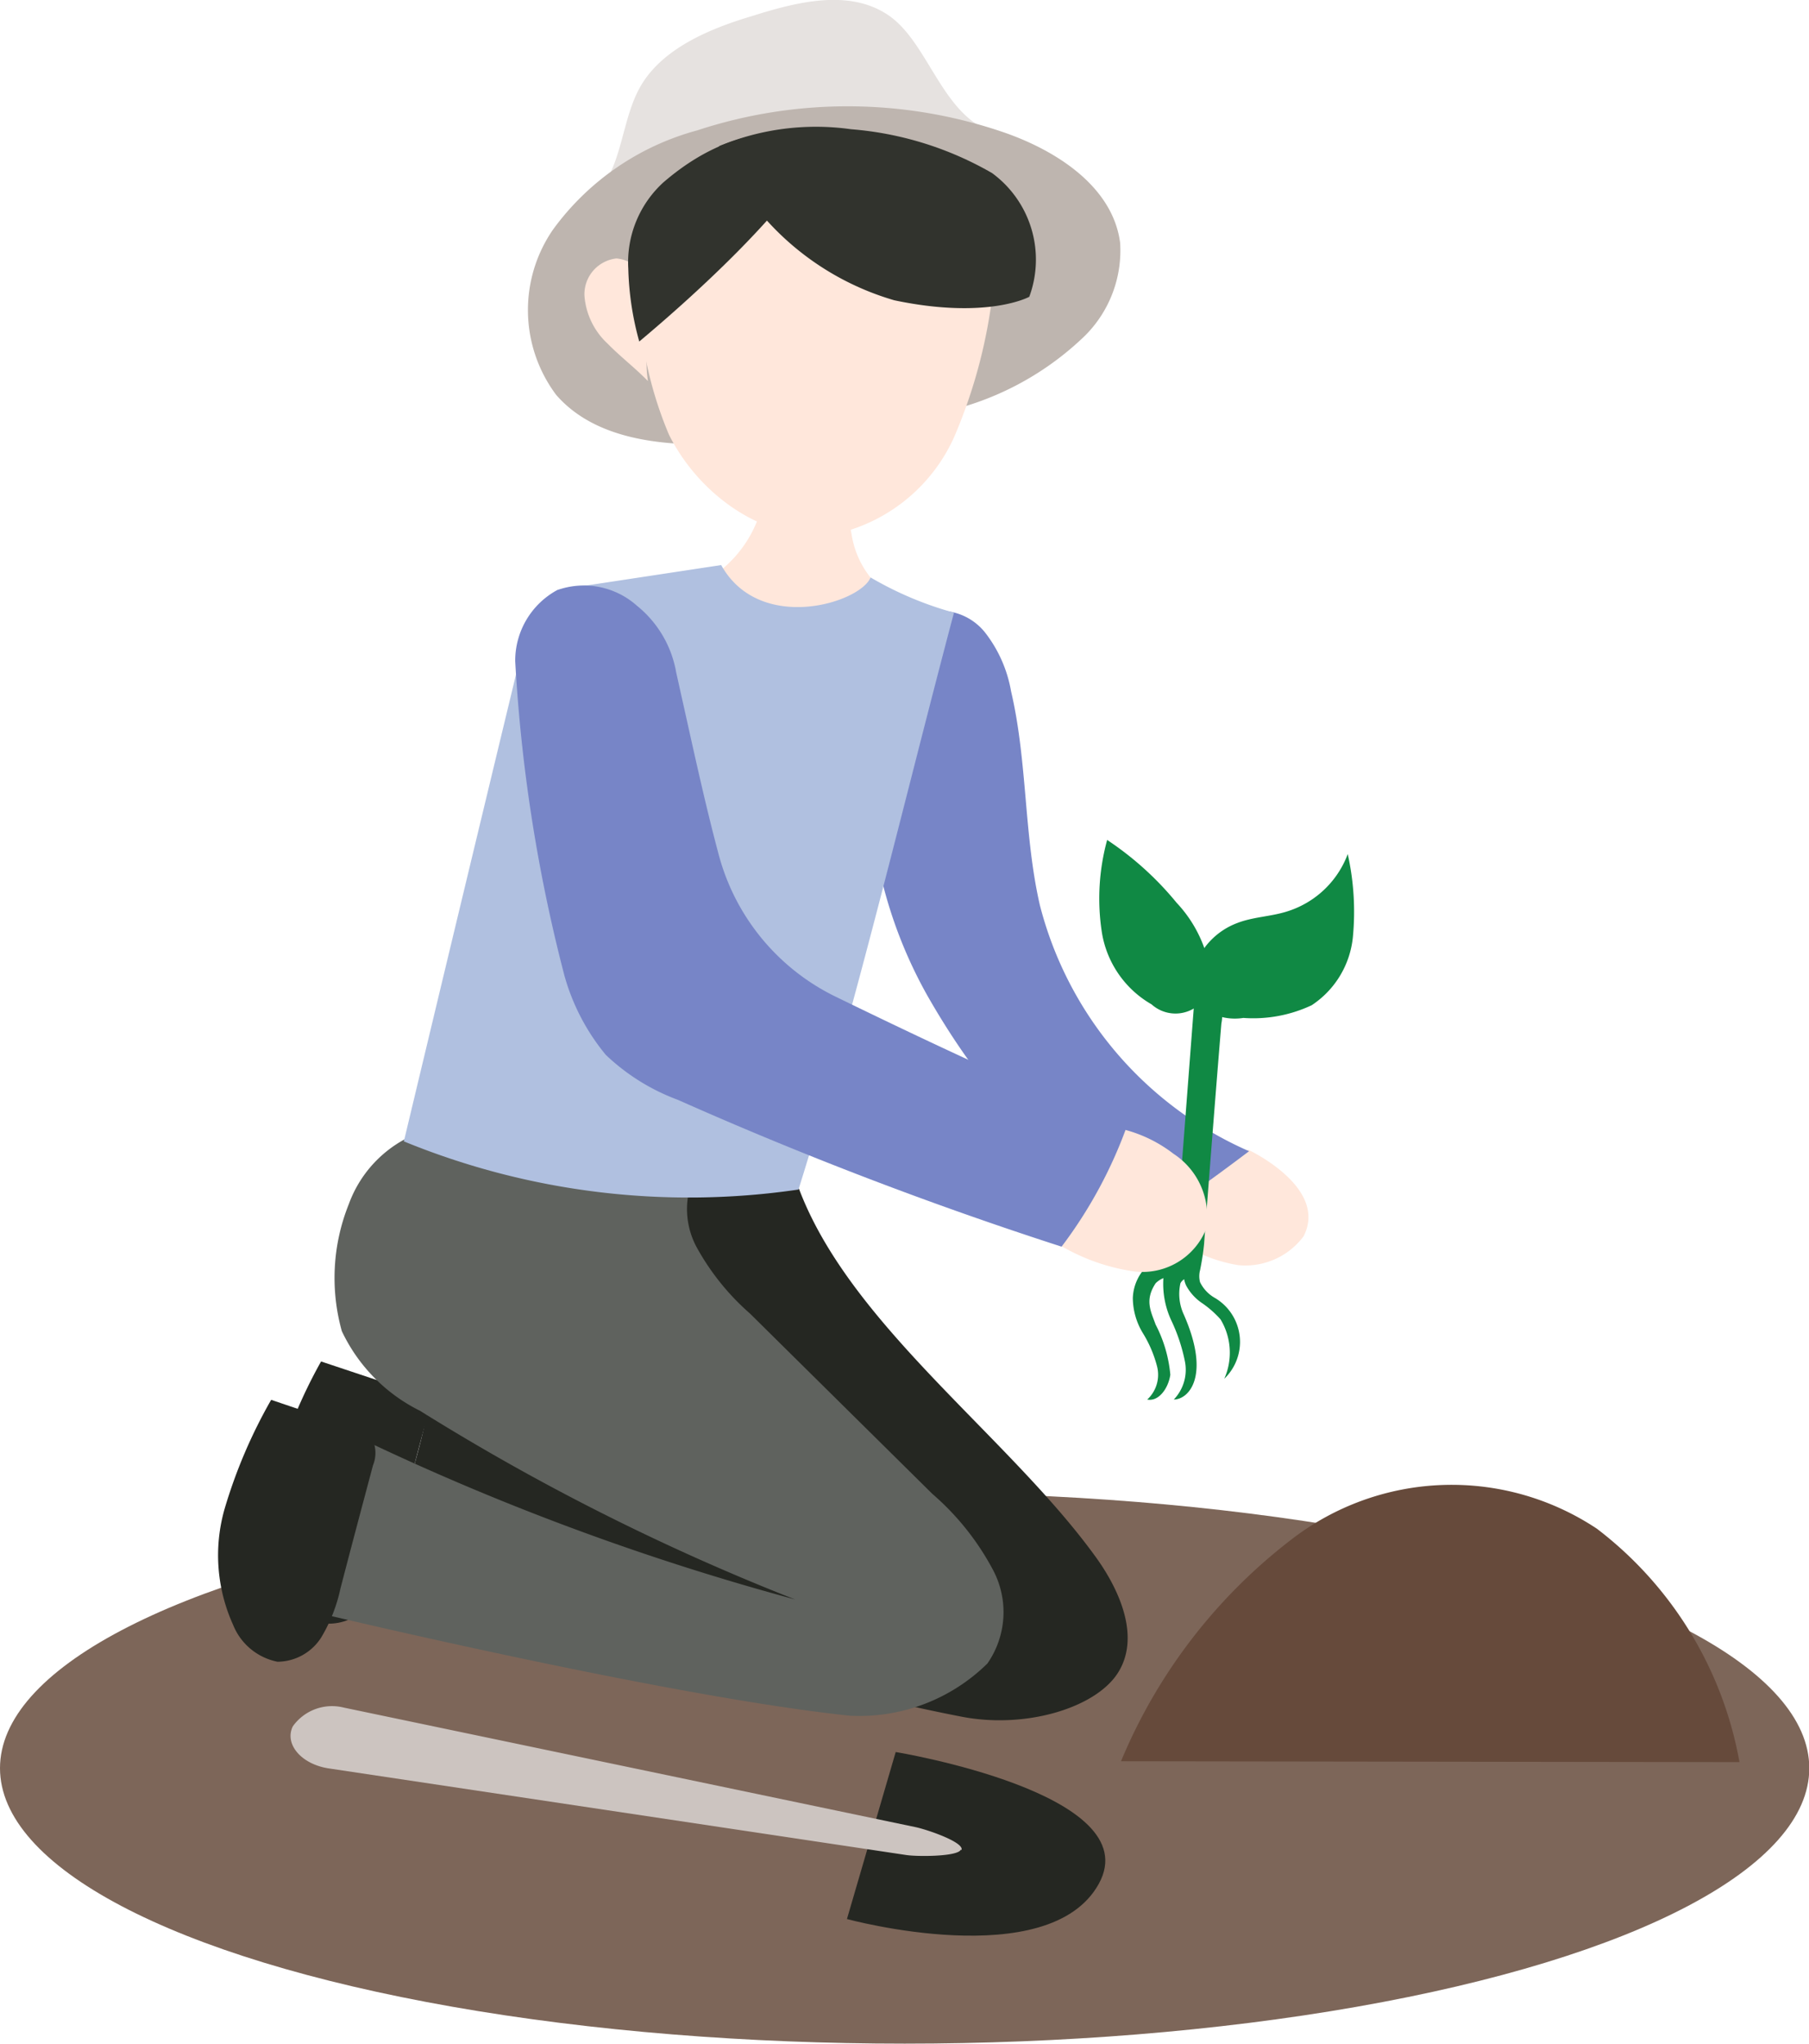 <svg xmlns="http://www.w3.org/2000/svg" viewBox="0 0 62.71 70.85"><defs><style>.cls-1{fill:#7d6659;}.cls-2{fill:#e6e2e0;}.cls-3{fill:#252722;}.cls-4{fill:#5f625e;}.cls-5{fill:#ffe7db;}.cls-6{fill:#beb5af;}.cls-7{fill:#31332d;}.cls-8{fill:#7785c7;}.cls-9{fill:#b0c0e0;}.cls-10{fill:#108944;}.cls-11{fill:#664a3b;}.cls-12{fill:#ccc4c0;}</style></defs><title>GardenAsset 1Employee</title><g id="Layer_2" data-name="Layer 2"><g id="Layer_1-2" data-name="Layer 1"><ellipse class="cls-1" cx="31.36" cy="61.3" rx="31.36" ry="9.55"/><path class="cls-2" d="M26.06.56c1.55-.49,3.35-.95,4.71-.05s1.82,3.27,3.45,4A28.82,28.82,0,0,0,20.27,7c1.32-.74,1.18-2.69,1.93-4S24.58,1,26.06.56Z"/><path class="cls-3" d="M38,54c.84,1.17,1.53,2.78.75,4s-3.22,1.95-5.44,1.51c-7.11-1.38-12.7-3.75-19.6-6,.17-1.43.95-3.36,1.12-4.79,5.86,2.2,11.21,4.92,17.45,5.37-2.92-1.32-5.93-2.7-8.12-5s-3.37-6-2-8.85a40.73,40.73,0,0,1,5.34.4C29.05,45.66,34.85,49.63,38,54Z"/><path class="cls-3" d="M11.4,56.29a1.8,1.8,0,0,0,1.52-.84,5.56,5.56,0,0,0,.66-1.68c.37-1.43.75-2.86,1.13-4.29a1.11,1.11,0,0,0-.07-1,1.07,1.07,0,0,0-.51-.28l-3-1A17.18,17.18,0,0,0,9.56,51a5.82,5.82,0,0,0,.3,4A2,2,0,0,0,11.4,56.29Z"/><path class="cls-4" d="M24.25,40.42l-7.7-1.16a4.31,4.31,0,0,0-2,0,4.18,4.18,0,0,0-2.46,2.49,6.86,6.86,0,0,0-.24,4.4,5.89,5.89,0,0,0,2.71,2.76,79,79,0,0,0,13,6.54A88.21,88.21,0,0,1,12.77,50l-1.86,5.89s12.17,2.92,18.54,3.59a6.32,6.32,0,0,0,4.78-1.81,3.12,3.12,0,0,0,.2-3.23,9.15,9.15,0,0,0-2.11-2.65L26,45.54a8.48,8.48,0,0,1-1.85-2.3A2.79,2.79,0,0,1,24.25,40.42Z"/><path class="cls-3" d="M9.62,57.61a1.81,1.81,0,0,0,1.52-.85,5.56,5.56,0,0,0,.66-1.68c.37-1.43.75-2.85,1.13-4.28a1.13,1.13,0,0,0-.07-1,1.05,1.05,0,0,0-.51-.27l-2.95-1a17.67,17.67,0,0,0-1.62,3.8,5.85,5.85,0,0,0,.3,4A2.1,2.1,0,0,0,9.62,57.61Z"/><path class="cls-5" d="M42.36,40.24a8.92,8.92,0,0,1,.91-.38s2.79,1.3,1.92,3a2.52,2.52,0,0,1-2.27,1A5.2,5.2,0,0,1,39.72,42C40.55,41.56,41.54,40.72,42.36,40.24Z"/><path class="cls-6" d="M38.83,8.42c-.25-1.93-2.17-3.18-4-3.82a16.69,16.69,0,0,0-10.66-.08,9.12,9.12,0,0,0-5,3.44,4.91,4.91,0,0,0,.11,5.73c1.33,1.53,3.6,1.77,5.64,1.71a33.33,33.33,0,0,0,7.5-1.06,10.24,10.24,0,0,0,5.19-2.7A4.17,4.17,0,0,0,38.83,8.42Z"/><path class="cls-5" d="M29.09,18.48a5.93,5.93,0,0,0,4-3.36A18,18,0,0,0,34.44,9.9a4.82,4.82,0,0,0-.31-3.36,3.9,3.9,0,0,0-2.67-1.47,10.62,10.62,0,0,0-9.2,2.83,13.54,13.54,0,0,0,.93,7.17C24.28,17.25,26.69,18.93,29.09,18.48Z"/><path class="cls-5" d="M22.46,13.21a4.28,4.28,0,0,1,.07-1.63,3.69,3.69,0,0,0,0-1.62,1.33,1.33,0,0,0-1.16-1,1.25,1.25,0,0,0-1.11,1.29,2.52,2.52,0,0,0,.8,1.66C21.51,12.37,22,12.74,22.46,13.21Z"/><path class="cls-7" d="M23,6.32C26.1,3.65,28.6,4.91,28.6,4.91c-1.17,2.28-4.48,5.29-6.44,6.93a10.32,10.32,0,0,1-.38-2.53A3.75,3.75,0,0,1,23,6.32Z"/><path class="cls-7" d="M31,10.41c3.23.68,4.68-.12,4.68-.12A3.72,3.72,0,0,0,34.39,6,11.6,11.6,0,0,0,29.5,4.48a8.72,8.72,0,0,0-4.58.59A9.55,9.55,0,0,0,31,10.41Z"/><path class="cls-5" d="M29.52,18.52a4.21,4.21,0,0,1,0-1.66,3.74,3.74,0,0,1-.89.12,3.55,3.55,0,0,1-1.92-.57A7.68,7.68,0,0,1,26.27,18a4.18,4.18,0,0,1-3.06,2.61,25.75,25.75,0,0,0,.68,5.32A6.71,6.71,0,0,0,25,28.48a2.78,2.78,0,0,0,2.39,1.21,3.25,3.25,0,0,0,2.48-2.39c.38-1.15.42-2.39.77-3.56A3.4,3.4,0,0,1,33,21.21,3.19,3.19,0,0,1,29.52,18.52Z"/><path class="cls-8" d="M32.26,21.2a2,2,0,0,1,1.92.77,4.59,4.59,0,0,1,.87,2c.57,2.43.44,5,1,7.42a12.77,12.77,0,0,0,7.25,8.52s-2.26,1.72-3.21,2.26c-3.48-1.26-6.11-4.44-7.94-7.65a15.82,15.82,0,0,1-1.75-10.72C30.65,22.68,31.16,21.43,32.26,21.2Z"/><path class="cls-9" d="M33.07,21.24c-1.72,6.48-3.37,13.55-5.39,20A26.09,26.09,0,0,1,14,39.57c1.35-5.65,2.56-10.68,3.92-16.32a9.7,9.7,0,0,1,1.41-2.8L25,19.59c1.33,2.39,4.81,1.32,5.18.43A12,12,0,0,0,33.07,21.24Z"/><path class="cls-10" d="M41.4,33.54A2.5,2.5,0,0,1,42.89,32c.54-.21,1.13-.22,1.69-.39a3.29,3.29,0,0,0,2.14-2,9.18,9.18,0,0,1,.18,2.86,3.21,3.21,0,0,1-1.43,2.38,4.76,4.76,0,0,1-2.37.44,1.87,1.87,0,0,1-1.56-.47A1.39,1.39,0,0,1,41.4,33.54Z"/><path class="cls-10" d="M40.79,31.3a10.87,10.87,0,0,0-2.41-2.18,7.69,7.69,0,0,0-.19,3.16,3.52,3.52,0,0,0,1.73,2.54,1.24,1.24,0,0,0,2-1.33A4.47,4.47,0,0,0,40.79,31.3Z"/><path class="cls-10" d="M42.12,45a1.26,1.26,0,0,1-.52-.55.82.82,0,0,1,0-.41,9.07,9.07,0,0,0,.14-.91c.11-1.51.42-5.49.6-7.65a1.38,1.38,0,0,0-.13-.92c-.17-.27-.62-.36-.79-.1q-.34,4.45-.68,8.89a2.92,2.92,0,0,0-.86.44A1.62,1.62,0,0,0,39.27,45a2.37,2.37,0,0,0,.35,1.22,4.2,4.2,0,0,1,.49,1.15,1.17,1.17,0,0,1-.34,1.15c.39.08.73-.38.8-.86a4.68,4.68,0,0,0-.51-1.74c-.16-.45-.39-.84,0-1.43a.8.8,0,0,1,.27-.18h0a3,3,0,0,0,.27,1.46,6.07,6.07,0,0,1,.47,1.4,1.49,1.49,0,0,1-.38,1.35c.51,0,1.29-.8.35-2.94a1.7,1.7,0,0,1-.12-1.09.35.35,0,0,1,.13-.14.81.81,0,0,0,.07.22,1.71,1.71,0,0,0,.57.62,3.55,3.55,0,0,1,.62.55,2.23,2.23,0,0,1,.13,2.06A1.77,1.77,0,0,0,42.12,45Z"/><path class="cls-11" d="M60.3,61.09A13.08,13.08,0,0,0,55.36,53a9.09,9.09,0,0,0-10.59.37,18.77,18.77,0,0,0-5.91,7.69Z"/><path class="cls-5" d="M41.81,42.61A2.58,2.58,0,0,0,40.68,40a4.74,4.74,0,0,0-2.21-.94c-.68,1.3-1.37,2.6-2.06,3.9a7,7,0,0,0,2.91,1.12A2.38,2.38,0,0,0,41.81,42.61Z"/><path class="cls-8" d="M28.92,34.53a7.67,7.67,0,0,1-4-4.88c-.5-1.87-.86-3.57-1.48-6.34A3.8,3.8,0,0,0,22.08,21a2.76,2.76,0,0,0-2.77-.54,2.79,2.79,0,0,0-1.45,2.46,55.41,55.41,0,0,0,1.7,10.88A7.43,7.43,0,0,0,21,36.57a7.28,7.28,0,0,0,2.5,1.56,134.41,134.41,0,0,0,13.3,5.09A15.77,15.77,0,0,0,39.08,39C37.4,38.59,32.26,36.16,28.92,34.53Z"/><path class="cls-3" d="M31.05,60.74l-1.69,5.79s7,1.91,8.73-1.22S31.05,60.74,31.05,60.74Z"/><path class="cls-12" d="M33.33,64.14c.11-.27-1.21-.72-1.61-.8L11.92,59.2a1.67,1.67,0,0,0-1.77.65v0c-.3.62.3,1.32,1.26,1.46l20,3c.38.06,1.81.06,1.9-.19Z"/></g></g></svg>